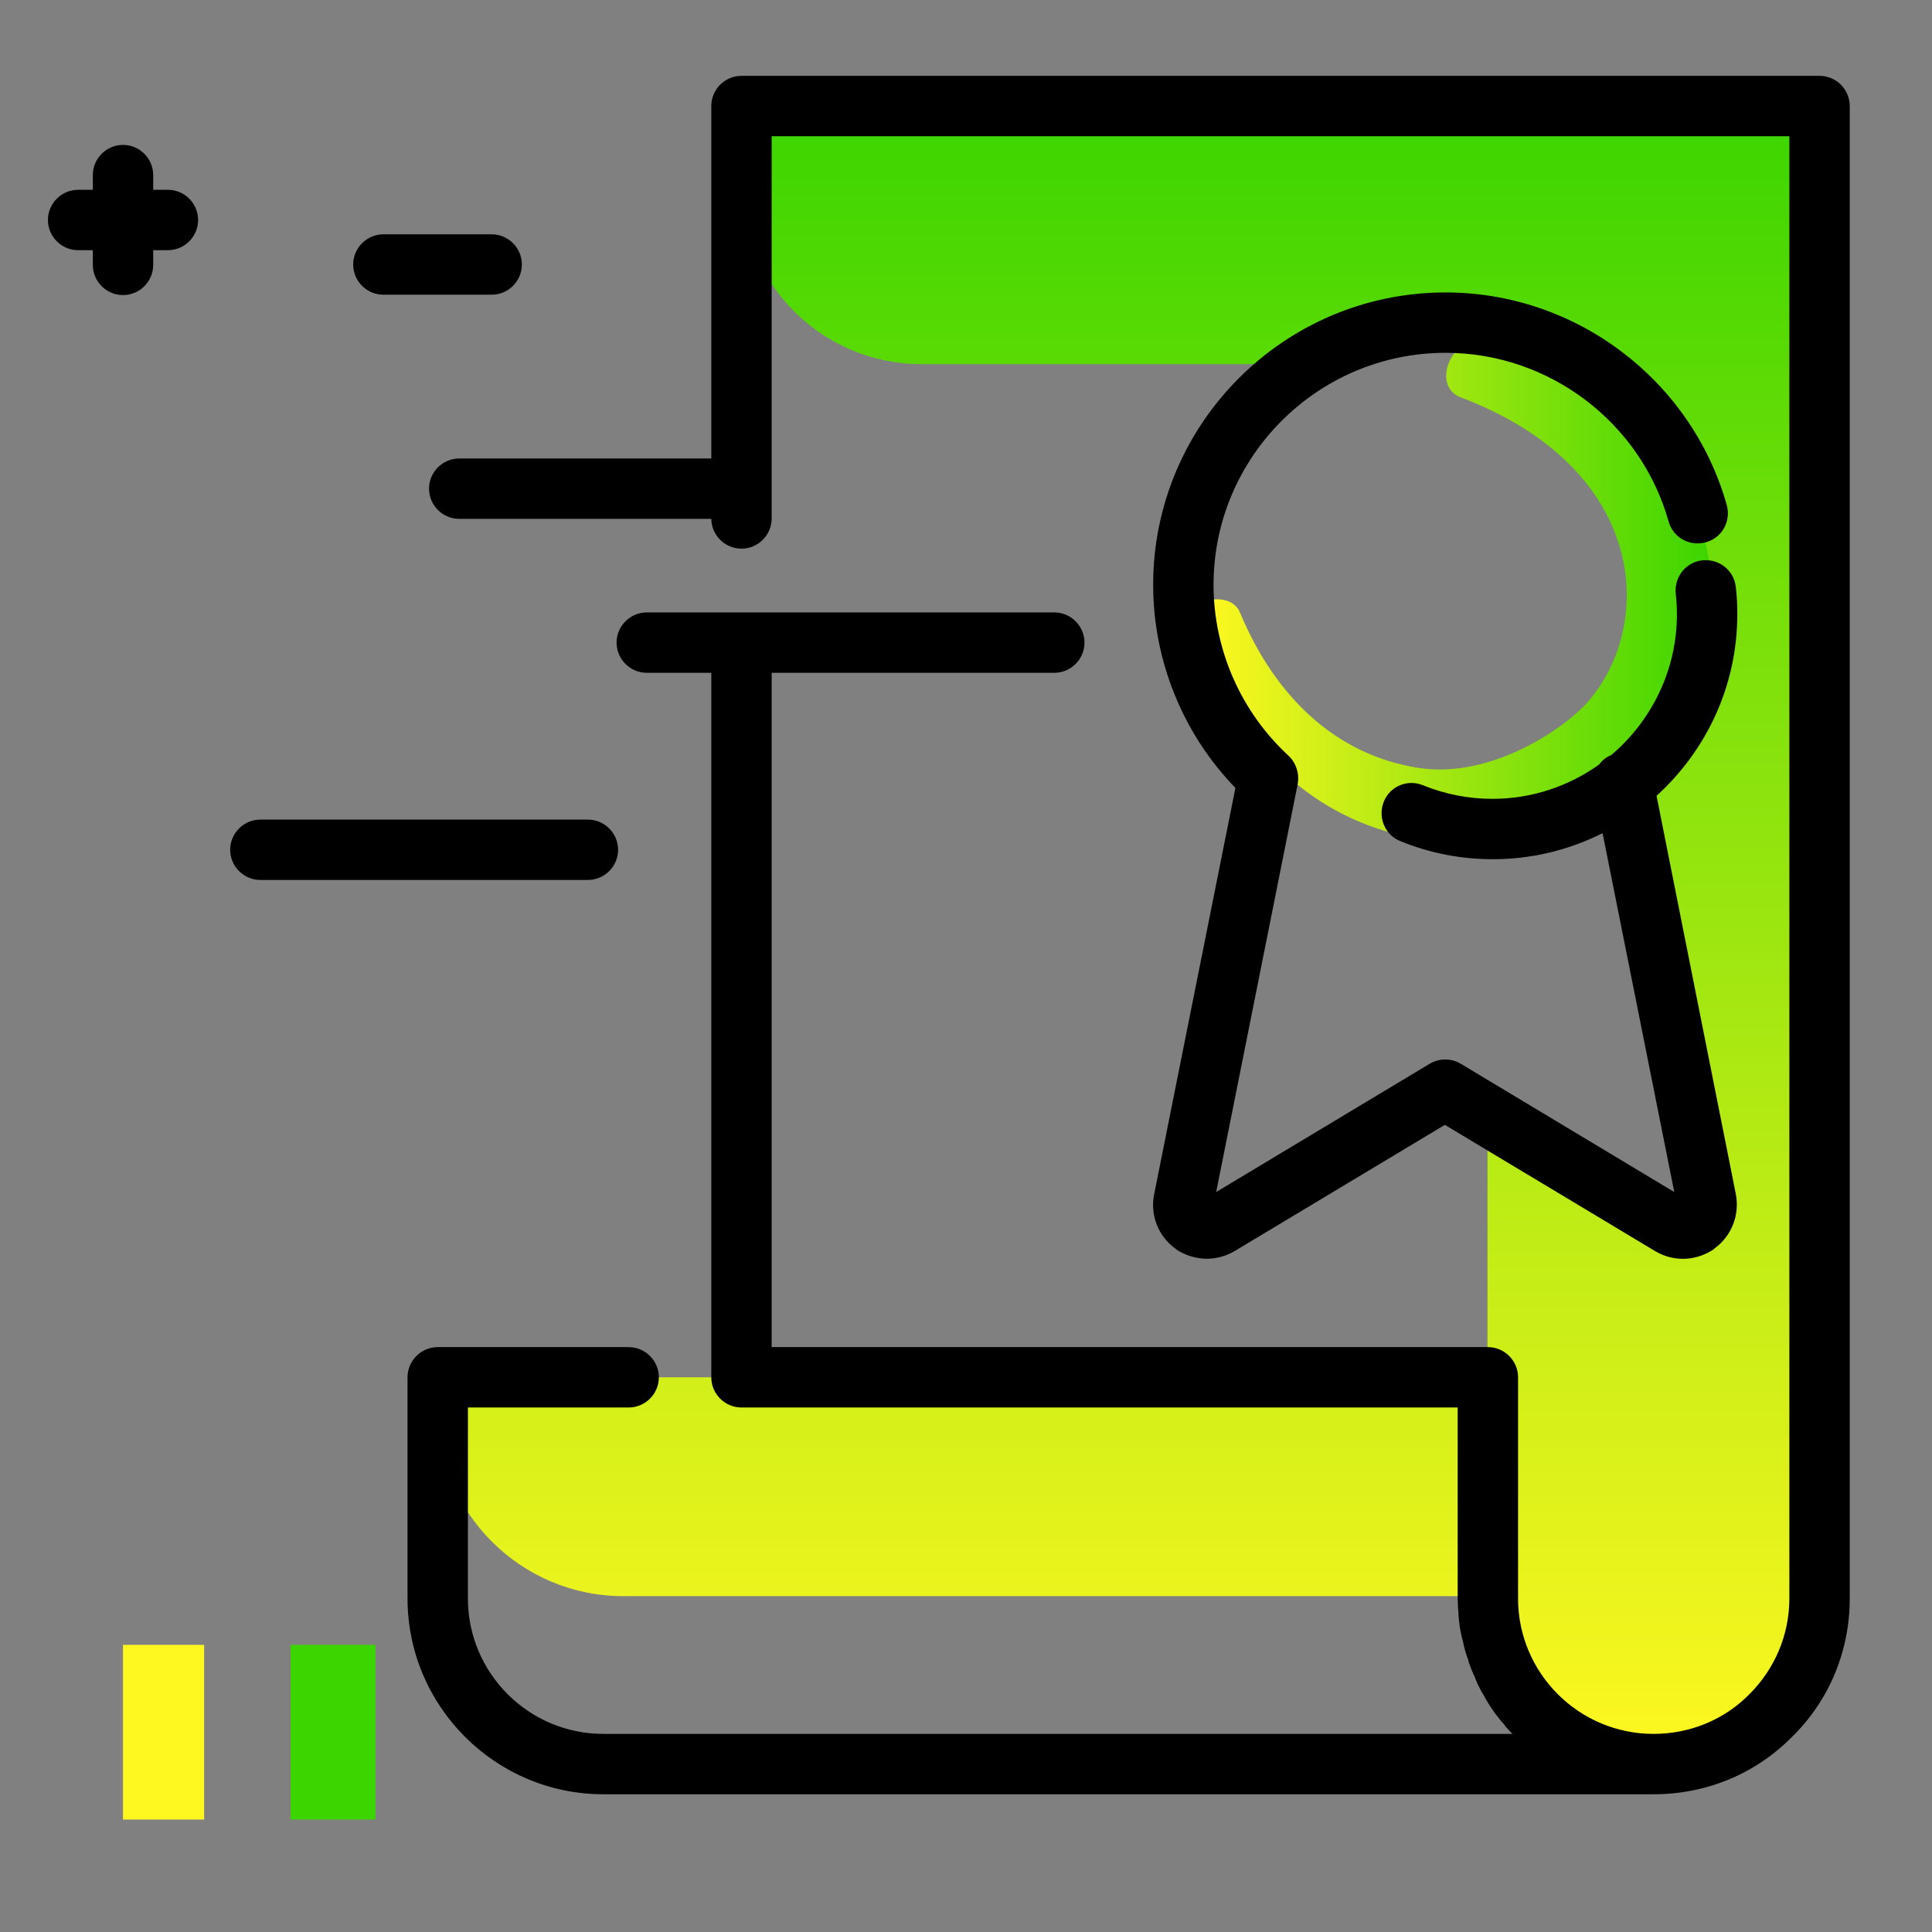 <svg version="1.1" xmlns="http://www.w3.org/2000/svg" xmlns:xlink="http://www.w3.org/1999/xlink" x="0px" y="0px" viewBox="0 0 512 512"><rect x="0" y="0" width="512" height="512" fill="#808080" stroke="none"/><path fill="#3CD500" d="M99.5,435.9v46.3H77v-46.3H99.5z"></path><path fill="#FFF720" d="M54.1,435.9v46.3H32.6v-46.3H54.1z"></path><path d="M287.4,170.3c0,4.4-3.6,8-8,8h-108c-4.4,0-8-3.6-8-8s3.6-8,8-8h108C283.8,162.3,287.4,165.9,287.4,170.3z M155.8,217.2H69 c-4.4,0-8,3.6-8,8c0,4.4,3.6,8,8,8h86.8c4.4,0,8-3.6,8-8C163.8,220.8,160.2,217.2,155.8,217.2z M101.6,78.1h28.7c4.4,0,8-3.6,8-8 s-3.6-8-8-8h-28.7c-4.4,0-8,3.6-8,8S97.2,78.1,101.6,78.1z M44.5,50.3h-3.9v-3.9c0-4.4-3.6-8-8-8s-8,3.6-8,8v3.9h-3.9 c-4.4,0-8,3.6-8,8s3.6,8,8,8h3.9v3.9c0,4.4,3.6,8,8,8s8-3.6,8-8v-3.9h3.9c4.4,0,8-3.6,8-8S48.9,50.3,44.5,50.3z M113.7,129.5 c0,4.4,3.6,8,8,8h71.4c4.4,0,8-3.6,8-8s-3.6-8-8-8h-71.4C117.3,121.5,113.7,125.1,113.7,129.5z"></path><g><linearGradient id="SVGID_1_" gradientUnits="userSpaceOnUse" x1="318.934" y1="156.53" x2="453.671" y2="156.53"><stop offset="0" style="stop-color: #fff720"></stop><stop offset="1" style="stop-color: #3cd500"></stop></linearGradient><path fill="url(#SVGID_1_)" d="M453.7,155.6c0,37.2-30.2,67.4-67.4,67.4c-35.9,0-65.3-28.1-67.3-63.6c3.2-1.1,8-0.9,9.6,2.9 c9,21.7,24.9,37.7,47.3,41.2c19.1,3,38.7-10.4,44.9-17.5c17.8-20.4,16.1-61.8-33.7-80.7c-7.6-2.9-2.9-15.3,5.2-15.4h0.3 c5,0,9.8,0.5,14.6,1.4C434.1,100.2,453.7,125.6,453.7,155.6z"></path><linearGradient id="SVGID_2_" gradientUnits="userSpaceOnUse" x1="299.053" y1="467.555" x2="299.053" y2="28.083"><stop offset="0" style="stop-color: #fff720"></stop><stop offset="1" style="stop-color: #3cd500"></stop></linearGradient><path fill="url(#SVGID_2_)" d="M482.2,28.1v395.5c0,12.2-4.9,23.1-12.9,31.1c-7.8,7.9-18.7,12.8-30.7,12.9 c-24.4,0.2-44.3-20.3-44.3-44.6H165.2c-27.2,0-49.3-22.1-49.3-49.3V365h278.3v-69.5l48.6,29.2c0.9,0.6,2.1,0.9,3.2,0.9 c1.3,0,2.5-0.4,3.7-1.1c2-1.5,3-4,2.5-6.4l-22.1-110.5c0,0,35.3-27.6,19.6-71.4c-8.2-29.1-35-50.5-66.8-50.5 c-13.7,0-26.4,4-37.1,10.8H244.2c-26.4,0-47.7-21.4-47.7-47.7V28.1H482.2z"></path></g><path d="M490.2,28.1v395.5c0,13.9-5.4,27-15.3,36.7c-9.7,9.8-22.7,15.2-36.7,15.2H159.9c-28.6,0-51.9-23.3-51.9-51.9V365 c0-4.4,3.6-8,8-8h50.6c4.4,0,8,3.6,8,8s-3.6,8-8,8h-42.6v50.6c0,19.8,16.1,35.9,35.9,35.9h240.9c-0.2-0.2-0.3-0.4-0.5-0.5 c-0.3-0.3-0.5-0.6-0.8-0.9c-0.3-0.3-0.6-0.6-0.8-1c-0.3-0.3-0.5-0.6-0.8-0.9c-0.3-0.3-0.5-0.7-0.8-1c-0.2-0.3-0.5-0.6-0.7-0.9 c-0.3-0.3-0.5-0.7-0.7-1c-0.2-0.3-0.5-0.7-0.7-1c-0.2-0.4-0.5-0.7-0.7-1.1c-0.2-0.3-0.4-0.7-0.6-1c-0.2-0.4-0.4-0.7-0.6-1.1 c-0.2-0.3-0.4-0.7-0.6-1c-0.2-0.4-0.4-0.8-0.6-1.2c-0.2-0.4-0.4-0.7-0.5-1.1c-0.2-0.4-0.4-0.8-0.5-1.2c-0.2-0.4-0.3-0.7-0.5-1.1 c-0.2-0.4-0.3-0.8-0.5-1.2c-0.1-0.4-0.3-0.7-0.4-1.1c-0.2-0.4-0.3-0.8-0.4-1.3c-0.1-0.4-0.3-0.7-0.4-1.1c-0.1-0.4-0.3-0.9-0.4-1.3 c-0.1-0.4-0.2-0.7-0.3-1.1c-0.1-0.4-0.2-0.9-0.3-1.4c-0.1-0.4-0.2-0.7-0.3-1.1c-0.1-0.5-0.2-1-0.3-1.4c-0.1-0.4-0.1-0.7-0.2-1.1 c-0.1-0.5-0.1-1-0.2-1.5c0-0.3-0.1-0.7-0.1-1c-0.1-0.6-0.1-1.1-0.1-1.7c0-0.3-0.1-0.6-0.1-0.9c0-0.9-0.1-1.8-0.1-2.6V373H196.5 c-4.4,0-8-3.6-8-8V170.9c0-4.4,3.6-8,8-8s8,3.6,8,8V357h189.8c4.4,0,8,3.6,8,8v58.6c0,19.8,16.1,35.9,35.9,35.9 c9.6,0,18.7-3.7,25.4-10.5c6.8-6.8,10.6-15.8,10.6-25.4V36.1H204.5v101.3c0,4.4-3.6,8-8,8s-8-3.6-8-8V28.1c0-4.4,3.6-8,8-8h285.7 C486.6,20.1,490.2,23.7,490.2,28.1z M311.5,330.9c0.1,0.1,0.2,0.1,0.2,0.2c4.7,3.1,10.6,3.3,15.4,0.5l55.8-33.5l55.8,33.5 c2.2,1.3,4.7,2,7.3,2c2.9,0,5.7-0.9,8.1-2.5c0.1-0.1,0.2-0.1,0.2-0.2c4.6-3.3,6.8-9,5.7-14.5L439,210.9c13.1-11.9,21.4-29,21.4-48.1 c0-2.5-0.1-4.9-0.4-7.3c-0.5-4.4-4.5-7.5-8.9-7c-4.4,0.5-7.5,4.5-7,8.9c0.2,1.8,0.3,3.5,0.3,5.4c0,14.9-6.8,28.3-17.4,37.3 c-1.3,0.5-2.4,1.4-3.2,2.5c-8,5.7-17.7,9.1-28.3,9.1c-6.3,0-12.5-1.2-18.4-3.6c-4.1-1.7-8.8,0.3-10.4,4.4s0.3,8.8,4.4,10.4 c7.8,3.2,16.1,4.8,24.5,4.8c10.5,0,20.3-2.5,29.1-6.9l19,95.1l-56.6-34c-2.5-1.5-5.7-1.5-8.2,0l-56.6,34l21.6-108.1 c0.5-2.7-0.4-5.6-2.4-7.5c-12.6-11.6-19.9-28.1-19.9-45.3c0-33.9,27.6-61.5,61.5-61.5c27.4,0,51.7,18.4,59.1,44.7 c1.2,4.3,5.6,6.7,9.9,5.5c4.3-1.2,6.7-5.6,5.5-9.9c-9.4-33.2-40-56.3-74.5-56.3c-42.7,0-77.5,34.7-77.5,77.5 c0,20.1,7.9,39.5,21.8,53.8l-21.5,107.5C304.7,321.9,306.9,327.6,311.5,330.9z"></path></svg>
